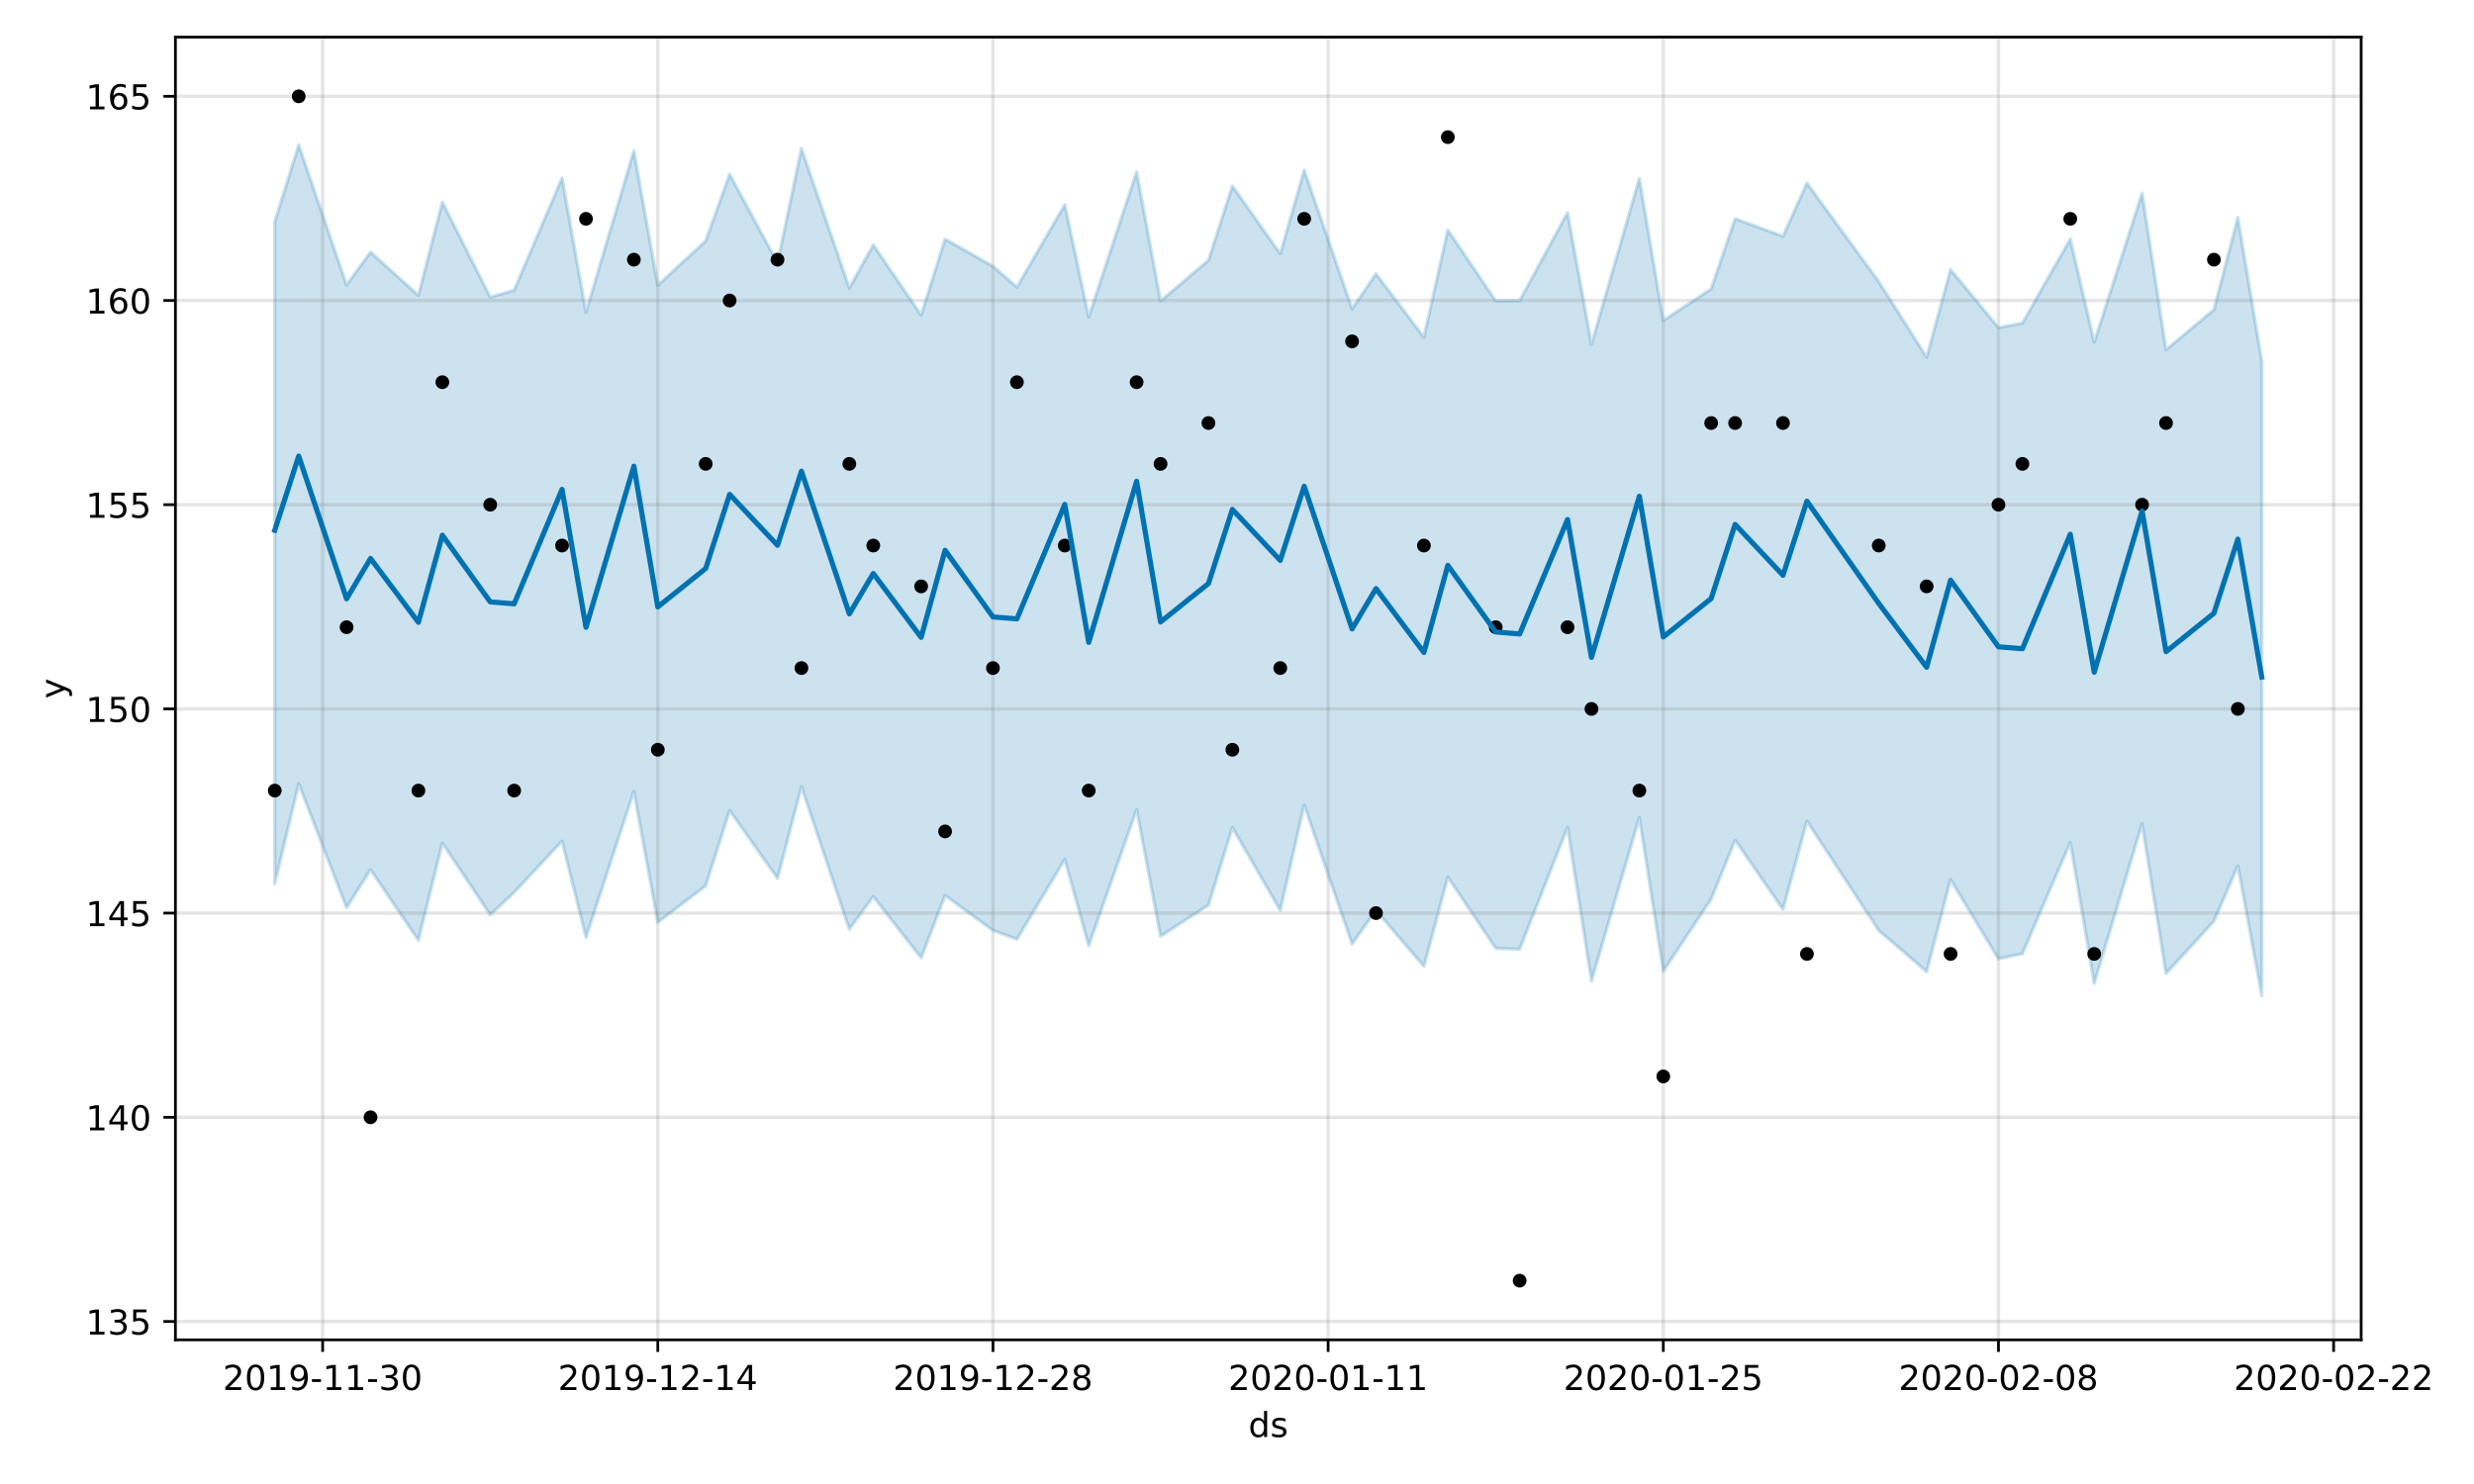 <?xml version="1.0" encoding="utf-8" standalone="no"?>
<!DOCTYPE svg PUBLIC "-//W3C//DTD SVG 1.1//EN"
  "http://www.w3.org/Graphics/SVG/1.1/DTD/svg11.dtd">
<!-- Created with matplotlib (https://matplotlib.org/) -->
<svg height="432pt" version="1.1" viewBox="0 0 720 432" width="720pt" xmlns="http://www.w3.org/2000/svg" xmlns:xlink="http://www.w3.org/1999/xlink">
 <defs>
  <style type="text/css">
*{stroke-linecap:butt;stroke-linejoin:round;}
  </style>
 </defs>
 <g id="figure_1">
  <g id="patch_1">
   <path d="M 0 432 
L 720 432 
L 720 0 
L 0 0 
z
" style="fill:#ffffff;"/>
  </g>
  <g id="axes_1">
   <g id="patch_2">
    <path d="M 51.05 390.04 
L 687.158 390.04 
L 687.158 10.8 
L 51.05 10.8 
z
" style="fill:#ffffff;"/>
   </g>
   <g id="PolyCollection_1">
    <defs>
     <path d="M 79.964 -367.441 
L 79.964 -174.742 
L 86.931 -203.815 
L 100.866 -167.77 
L 107.833 -178.827 
L 121.767 -158.268 
L 128.735 -186.571 
L 142.669 -165.683 
L 149.636 -172.207 
L 163.571 -187.143 
L 170.538 -159.1 
L 184.473 -201.658 
L 191.44 -163.487 
L 205.374 -174.114 
L 212.341 -196.059 
L 226.276 -176.296 
L 233.243 -202.964 
L 247.178 -161.495 
L 254.145 -170.999 
L 268.079 -153.168 
L 275.047 -171.324 
L 288.981 -161.139 
L 295.948 -158.579 
L 309.883 -181.8 
L 316.85 -156.697 
L 330.784 -196.313 
L 337.752 -159.437 
L 351.686 -168.498 
L 358.653 -191.081 
L 372.588 -166.966 
L 379.555 -197.642 
L 393.49 -157.202 
L 400.457 -166.985 
L 414.391 -150.669 
L 421.358 -176.658 
L 435.293 -155.936 
L 442.26 -155.67 
L 456.195 -191.163 
L 463.162 -146.414 
L 477.096 -194.006 
L 484.064 -149.276 
L 497.998 -170.269 
L 504.965 -187.408 
L 518.9 -167.278 
L 525.867 -192.945 
L 546.769 -161.145 
L 560.703 -149.139 
L 567.67 -175.92 
L 581.605 -152.865 
L 588.572 -154.363 
L 602.507 -186.772 
L 609.474 -145.718 
L 623.408 -192.16 
L 630.376 -148.572 
L 644.31 -163.837 
L 651.277 -179.911 
L 658.244 -142.142 
L 658.244 -326.896 
L 658.244 -326.896 
L 651.277 -368.682 
L 644.31 -341.848 
L 630.376 -330.202 
L 623.408 -375.762 
L 609.474 -332.395 
L 602.507 -362.43 
L 588.572 -337.947 
L 581.605 -336.635 
L 567.67 -353.519 
L 560.703 -328.016 
L 546.769 -350.005 
L 525.867 -378.71 
L 518.9 -363.216 
L 504.965 -368.341 
L 497.998 -347.906 
L 484.064 -338.691 
L 477.096 -380.056 
L 463.162 -331.781 
L 456.195 -370.09 
L 442.26 -344.47 
L 435.293 -344.439 
L 421.358 -365.054 
L 414.391 -333.854 
L 400.457 -352.295 
L 393.49 -342.106 
L 379.555 -382.471 
L 372.588 -358.151 
L 358.653 -377.84 
L 351.686 -356.233 
L 337.752 -344.383 
L 330.784 -381.978 
L 316.85 -339.735 
L 309.883 -372.428 
L 295.948 -348.405 
L 288.981 -354.495 
L 275.047 -362.412 
L 268.079 -340.284 
L 254.145 -360.705 
L 247.178 -348.166 
L 233.243 -388.776 
L 226.276 -355.475 
L 212.341 -381.267 
L 205.374 -361.88 
L 191.44 -348.963 
L 184.473 -388.13 
L 170.538 -341.119 
L 163.571 -380.188 
L 149.636 -347.512 
L 142.669 -345.519 
L 128.735 -373.162 
L 121.767 -346.033 
L 107.833 -358.611 
L 100.866 -349.06 
L 86.931 -389.795 
L 79.964 -367.441 
z
" id="m2c562cb01f" style="stroke:#0072b2;stroke-opacity:0.2;"/>
    </defs>
    <g clip-path="url(#pbb943e0ca2)">
     <use style="fill:#0072b2;fill-opacity:0.2;stroke:#0072b2;stroke-opacity:0.2;" x="0" xlink:href="#m2c562cb01f" y="432"/>
    </g>
   </g>
   <g id="matplotlib.axis_1">
    <g id="xtick_1">
     <g id="line2d_1">
      <path clip-path="url(#pbb943e0ca2)" d="M 93.898 390.04 
L 93.898 10.8 
" style="fill:none;stroke:#808080;stroke-linecap:square;stroke-opacity:0.2;"/>
     </g>
     <g id="line2d_2">
      <defs>
       <path d="M 0 0 
L 0 3.5 
" id="mc34db93d3a" style="stroke:#000000;stroke-width:0.8;"/>
      </defs>
      <g>
       <use style="stroke:#000000;stroke-width:0.8;" x="93.898" xlink:href="#mc34db93d3a" y="390.04"/>
      </g>
     </g>
     <g id="text_1">
      <!-- 2019-11-30 -->
      <defs>
       <path d="M 19.188 8.297 
L 53.609 8.297 
L 53.609 0 
L 7.328 0 
L 7.328 8.297 
Q 12.938 14.109 22.625 23.891 
Q 32.328 33.688 34.812 36.531 
Q 39.547 41.844 41.422 45.531 
Q 43.312 49.219 43.312 52.781 
Q 43.312 58.594 39.234 62.25 
Q 35.156 65.922 28.609 65.922 
Q 23.969 65.922 18.812 64.312 
Q 13.672 62.703 7.812 59.422 
L 7.812 69.391 
Q 13.766 71.781 18.938 73 
Q 24.125 74.219 28.422 74.219 
Q 39.75 74.219 46.484 68.547 
Q 53.219 62.891 53.219 53.422 
Q 53.219 48.922 51.531 44.891 
Q 49.859 40.875 45.406 35.406 
Q 44.188 33.984 37.641 27.219 
Q 31.109 20.453 19.188 8.297 
z
" id="DejaVuSans-50"/>
       <path d="M 31.781 66.406 
Q 24.172 66.406 20.328 58.906 
Q 16.5 51.422 16.5 36.375 
Q 16.5 21.391 20.328 13.891 
Q 24.172 6.391 31.781 6.391 
Q 39.453 6.391 43.281 13.891 
Q 47.125 21.391 47.125 36.375 
Q 47.125 51.422 43.281 58.906 
Q 39.453 66.406 31.781 66.406 
z
M 31.781 74.219 
Q 44.047 74.219 50.516 64.516 
Q 56.984 54.828 56.984 36.375 
Q 56.984 17.969 50.516 8.266 
Q 44.047 -1.422 31.781 -1.422 
Q 19.531 -1.422 13.062 8.266 
Q 6.594 17.969 6.594 36.375 
Q 6.594 54.828 13.062 64.516 
Q 19.531 74.219 31.781 74.219 
z
" id="DejaVuSans-48"/>
       <path d="M 12.406 8.297 
L 28.516 8.297 
L 28.516 63.922 
L 10.984 60.406 
L 10.984 69.391 
L 28.422 72.906 
L 38.281 72.906 
L 38.281 8.297 
L 54.391 8.297 
L 54.391 0 
L 12.406 0 
z
" id="DejaVuSans-49"/>
       <path d="M 10.984 1.516 
L 10.984 10.5 
Q 14.703 8.734 18.5 7.812 
Q 22.312 6.891 25.984 6.891 
Q 35.75 6.891 40.891 13.453 
Q 46.047 20.016 46.781 33.406 
Q 43.953 29.203 39.594 26.953 
Q 35.25 24.703 29.984 24.703 
Q 19.047 24.703 12.672 31.312 
Q 6.297 37.938 6.297 49.422 
Q 6.297 60.641 12.938 67.422 
Q 19.578 74.219 30.609 74.219 
Q 43.266 74.219 49.922 64.516 
Q 56.594 54.828 56.594 36.375 
Q 56.594 19.141 48.406 8.859 
Q 40.234 -1.422 26.422 -1.422 
Q 22.703 -1.422 18.891 -0.688 
Q 15.094 0.047 10.984 1.516 
z
M 30.609 32.422 
Q 37.25 32.422 41.125 36.953 
Q 45.016 41.5 45.016 49.422 
Q 45.016 57.281 41.125 61.844 
Q 37.25 66.406 30.609 66.406 
Q 23.969 66.406 20.094 61.844 
Q 16.219 57.281 16.219 49.422 
Q 16.219 41.5 20.094 36.953 
Q 23.969 32.422 30.609 32.422 
z
" id="DejaVuSans-57"/>
       <path d="M 4.891 31.391 
L 31.203 31.391 
L 31.203 23.391 
L 4.891 23.391 
z
" id="DejaVuSans-45"/>
       <path d="M 40.578 39.312 
Q 47.656 37.797 51.625 33 
Q 55.609 28.219 55.609 21.188 
Q 55.609 10.406 48.188 4.484 
Q 40.766 -1.422 27.094 -1.422 
Q 22.516 -1.422 17.656 -0.516 
Q 12.797 0.391 7.625 2.203 
L 7.625 11.719 
Q 11.719 9.328 16.594 8.109 
Q 21.484 6.891 26.812 6.891 
Q 36.078 6.891 40.938 10.547 
Q 45.797 14.203 45.797 21.188 
Q 45.797 27.641 41.281 31.266 
Q 36.766 34.906 28.719 34.906 
L 20.219 34.906 
L 20.219 43.016 
L 29.109 43.016 
Q 36.375 43.016 40.234 45.922 
Q 44.094 48.828 44.094 54.297 
Q 44.094 59.906 40.109 62.906 
Q 36.141 65.922 28.719 65.922 
Q 24.656 65.922 20.016 65.031 
Q 15.375 64.156 9.812 62.312 
L 9.812 71.094 
Q 15.438 72.656 20.344 73.438 
Q 25.25 74.219 29.594 74.219 
Q 40.828 74.219 47.359 69.109 
Q 53.906 64.016 53.906 55.328 
Q 53.906 49.266 50.438 45.094 
Q 46.969 40.922 40.578 39.312 
z
" id="DejaVuSans-51"/>
      </defs>
      <g transform="translate(64.841 404.638)scale(0.1 -0.1)">
       <use xlink:href="#DejaVuSans-50"/>
       <use x="63.623" xlink:href="#DejaVuSans-48"/>
       <use x="127.246" xlink:href="#DejaVuSans-49"/>
       <use x="190.869" xlink:href="#DejaVuSans-57"/>
       <use x="254.492" xlink:href="#DejaVuSans-45"/>
       <use x="290.576" xlink:href="#DejaVuSans-49"/>
       <use x="354.199" xlink:href="#DejaVuSans-49"/>
       <use x="417.822" xlink:href="#DejaVuSans-45"/>
       <use x="453.906" xlink:href="#DejaVuSans-51"/>
       <use x="517.529" xlink:href="#DejaVuSans-48"/>
      </g>
     </g>
    </g>
    <g id="xtick_2">
     <g id="line2d_3">
      <path clip-path="url(#pbb943e0ca2)" d="M 191.44 390.04 
L 191.44 10.8 
" style="fill:none;stroke:#808080;stroke-linecap:square;stroke-opacity:0.2;"/>
     </g>
     <g id="line2d_4">
      <g>
       <use style="stroke:#000000;stroke-width:0.8;" x="191.44" xlink:href="#mc34db93d3a" y="390.04"/>
      </g>
     </g>
     <g id="text_2">
      <!-- 2019-12-14 -->
      <defs>
       <path d="M 37.797 64.312 
L 12.891 25.391 
L 37.797 25.391 
z
M 35.203 72.906 
L 47.609 72.906 
L 47.609 25.391 
L 58.016 25.391 
L 58.016 17.188 
L 47.609 17.188 
L 47.609 0 
L 37.797 0 
L 37.797 17.188 
L 4.891 17.188 
L 4.891 26.703 
z
" id="DejaVuSans-52"/>
      </defs>
      <g transform="translate(162.382 404.638)scale(0.1 -0.1)">
       <use xlink:href="#DejaVuSans-50"/>
       <use x="63.623" xlink:href="#DejaVuSans-48"/>
       <use x="127.246" xlink:href="#DejaVuSans-49"/>
       <use x="190.869" xlink:href="#DejaVuSans-57"/>
       <use x="254.492" xlink:href="#DejaVuSans-45"/>
       <use x="290.576" xlink:href="#DejaVuSans-49"/>
       <use x="354.199" xlink:href="#DejaVuSans-50"/>
       <use x="417.822" xlink:href="#DejaVuSans-45"/>
       <use x="453.906" xlink:href="#DejaVuSans-49"/>
       <use x="517.529" xlink:href="#DejaVuSans-52"/>
      </g>
     </g>
    </g>
    <g id="xtick_3">
     <g id="line2d_5">
      <path clip-path="url(#pbb943e0ca2)" d="M 288.981 390.04 
L 288.981 10.8 
" style="fill:none;stroke:#808080;stroke-linecap:square;stroke-opacity:0.2;"/>
     </g>
     <g id="line2d_6">
      <g>
       <use style="stroke:#000000;stroke-width:0.8;" x="288.981" xlink:href="#mc34db93d3a" y="390.04"/>
      </g>
     </g>
     <g id="text_3">
      <!-- 2019-12-28 -->
      <defs>
       <path d="M 31.781 34.625 
Q 24.75 34.625 20.719 30.859 
Q 16.703 27.094 16.703 20.516 
Q 16.703 13.922 20.719 10.156 
Q 24.75 6.391 31.781 6.391 
Q 38.812 6.391 42.859 10.172 
Q 46.922 13.969 46.922 20.516 
Q 46.922 27.094 42.891 30.859 
Q 38.875 34.625 31.781 34.625 
z
M 21.922 38.812 
Q 15.578 40.375 12.031 44.719 
Q 8.5 49.078 8.5 55.328 
Q 8.5 64.062 14.719 69.141 
Q 20.953 74.219 31.781 74.219 
Q 42.672 74.219 48.875 69.141 
Q 55.078 64.062 55.078 55.328 
Q 55.078 49.078 51.531 44.719 
Q 48 40.375 41.703 38.812 
Q 48.828 37.156 52.797 32.312 
Q 56.781 27.484 56.781 20.516 
Q 56.781 9.906 50.312 4.234 
Q 43.844 -1.422 31.781 -1.422 
Q 19.734 -1.422 13.25 4.234 
Q 6.781 9.906 6.781 20.516 
Q 6.781 27.484 10.781 32.312 
Q 14.797 37.156 21.922 38.812 
z
M 18.312 54.391 
Q 18.312 48.734 21.844 45.562 
Q 25.391 42.391 31.781 42.391 
Q 38.141 42.391 41.719 45.562 
Q 45.312 48.734 45.312 54.391 
Q 45.312 60.062 41.719 63.234 
Q 38.141 66.406 31.781 66.406 
Q 25.391 66.406 21.844 63.234 
Q 18.312 60.062 18.312 54.391 
z
" id="DejaVuSans-56"/>
      </defs>
      <g transform="translate(259.923 404.638)scale(0.1 -0.1)">
       <use xlink:href="#DejaVuSans-50"/>
       <use x="63.623" xlink:href="#DejaVuSans-48"/>
       <use x="127.246" xlink:href="#DejaVuSans-49"/>
       <use x="190.869" xlink:href="#DejaVuSans-57"/>
       <use x="254.492" xlink:href="#DejaVuSans-45"/>
       <use x="290.576" xlink:href="#DejaVuSans-49"/>
       <use x="354.199" xlink:href="#DejaVuSans-50"/>
       <use x="417.822" xlink:href="#DejaVuSans-45"/>
       <use x="453.906" xlink:href="#DejaVuSans-50"/>
       <use x="517.529" xlink:href="#DejaVuSans-56"/>
      </g>
     </g>
    </g>
    <g id="xtick_4">
     <g id="line2d_7">
      <path clip-path="url(#pbb943e0ca2)" d="M 386.522 390.04 
L 386.522 10.8 
" style="fill:none;stroke:#808080;stroke-linecap:square;stroke-opacity:0.2;"/>
     </g>
     <g id="line2d_8">
      <g>
       <use style="stroke:#000000;stroke-width:0.8;" x="386.522" xlink:href="#mc34db93d3a" y="390.04"/>
      </g>
     </g>
     <g id="text_4">
      <!-- 2020-01-11 -->
      <g transform="translate(357.465 404.638)scale(0.1 -0.1)">
       <use xlink:href="#DejaVuSans-50"/>
       <use x="63.623" xlink:href="#DejaVuSans-48"/>
       <use x="127.246" xlink:href="#DejaVuSans-50"/>
       <use x="190.869" xlink:href="#DejaVuSans-48"/>
       <use x="254.492" xlink:href="#DejaVuSans-45"/>
       <use x="290.576" xlink:href="#DejaVuSans-48"/>
       <use x="354.199" xlink:href="#DejaVuSans-49"/>
       <use x="417.822" xlink:href="#DejaVuSans-45"/>
       <use x="453.906" xlink:href="#DejaVuSans-49"/>
       <use x="517.529" xlink:href="#DejaVuSans-49"/>
      </g>
     </g>
    </g>
    <g id="xtick_5">
     <g id="line2d_9">
      <path clip-path="url(#pbb943e0ca2)" d="M 484.064 390.04 
L 484.064 10.8 
" style="fill:none;stroke:#808080;stroke-linecap:square;stroke-opacity:0.2;"/>
     </g>
     <g id="line2d_10">
      <g>
       <use style="stroke:#000000;stroke-width:0.8;" x="484.064" xlink:href="#mc34db93d3a" y="390.04"/>
      </g>
     </g>
     <g id="text_5">
      <!-- 2020-01-25 -->
      <defs>
       <path d="M 10.797 72.906 
L 49.516 72.906 
L 49.516 64.594 
L 19.828 64.594 
L 19.828 46.734 
Q 21.969 47.469 24.109 47.828 
Q 26.266 48.188 28.422 48.188 
Q 40.625 48.188 47.75 41.5 
Q 54.891 34.812 54.891 23.391 
Q 54.891 11.625 47.562 5.094 
Q 40.234 -1.422 26.906 -1.422 
Q 22.312 -1.422 17.547 -0.641 
Q 12.797 0.141 7.719 1.703 
L 7.719 11.625 
Q 12.109 9.234 16.797 8.062 
Q 21.484 6.891 26.703 6.891 
Q 35.156 6.891 40.078 11.328 
Q 45.016 15.766 45.016 23.391 
Q 45.016 31 40.078 35.438 
Q 35.156 39.891 26.703 39.891 
Q 22.75 39.891 18.812 39.016 
Q 14.891 38.141 10.797 36.281 
z
" id="DejaVuSans-53"/>
      </defs>
      <g transform="translate(455.006 404.638)scale(0.1 -0.1)">
       <use xlink:href="#DejaVuSans-50"/>
       <use x="63.623" xlink:href="#DejaVuSans-48"/>
       <use x="127.246" xlink:href="#DejaVuSans-50"/>
       <use x="190.869" xlink:href="#DejaVuSans-48"/>
       <use x="254.492" xlink:href="#DejaVuSans-45"/>
       <use x="290.576" xlink:href="#DejaVuSans-48"/>
       <use x="354.199" xlink:href="#DejaVuSans-49"/>
       <use x="417.822" xlink:href="#DejaVuSans-45"/>
       <use x="453.906" xlink:href="#DejaVuSans-50"/>
       <use x="517.529" xlink:href="#DejaVuSans-53"/>
      </g>
     </g>
    </g>
    <g id="xtick_6">
     <g id="line2d_11">
      <path clip-path="url(#pbb943e0ca2)" d="M 581.605 390.04 
L 581.605 10.8 
" style="fill:none;stroke:#808080;stroke-linecap:square;stroke-opacity:0.2;"/>
     </g>
     <g id="line2d_12">
      <g>
       <use style="stroke:#000000;stroke-width:0.8;" x="581.605" xlink:href="#mc34db93d3a" y="390.04"/>
      </g>
     </g>
     <g id="text_6">
      <!-- 2020-02-08 -->
      <g transform="translate(552.547 404.638)scale(0.1 -0.1)">
       <use xlink:href="#DejaVuSans-50"/>
       <use x="63.623" xlink:href="#DejaVuSans-48"/>
       <use x="127.246" xlink:href="#DejaVuSans-50"/>
       <use x="190.869" xlink:href="#DejaVuSans-48"/>
       <use x="254.492" xlink:href="#DejaVuSans-45"/>
       <use x="290.576" xlink:href="#DejaVuSans-48"/>
       <use x="354.199" xlink:href="#DejaVuSans-50"/>
       <use x="417.822" xlink:href="#DejaVuSans-45"/>
       <use x="453.906" xlink:href="#DejaVuSans-48"/>
       <use x="517.529" xlink:href="#DejaVuSans-56"/>
      </g>
     </g>
    </g>
    <g id="xtick_7">
     <g id="line2d_13">
      <path clip-path="url(#pbb943e0ca2)" d="M 679.146 390.04 
L 679.146 10.8 
" style="fill:none;stroke:#808080;stroke-linecap:square;stroke-opacity:0.2;"/>
     </g>
     <g id="line2d_14">
      <g>
       <use style="stroke:#000000;stroke-width:0.8;" x="679.146" xlink:href="#mc34db93d3a" y="390.04"/>
      </g>
     </g>
     <g id="text_7">
      <!-- 2020-02-22 -->
      <g transform="translate(650.088 404.638)scale(0.1 -0.1)">
       <use xlink:href="#DejaVuSans-50"/>
       <use x="63.623" xlink:href="#DejaVuSans-48"/>
       <use x="127.246" xlink:href="#DejaVuSans-50"/>
       <use x="190.869" xlink:href="#DejaVuSans-48"/>
       <use x="254.492" xlink:href="#DejaVuSans-45"/>
       <use x="290.576" xlink:href="#DejaVuSans-48"/>
       <use x="354.199" xlink:href="#DejaVuSans-50"/>
       <use x="417.822" xlink:href="#DejaVuSans-45"/>
       <use x="453.906" xlink:href="#DejaVuSans-50"/>
       <use x="517.529" xlink:href="#DejaVuSans-50"/>
      </g>
     </g>
    </g>
    <g id="text_8">
     <!-- ds -->
     <defs>
      <path d="M 45.406 46.391 
L 45.406 75.984 
L 54.391 75.984 
L 54.391 0 
L 45.406 0 
L 45.406 8.203 
Q 42.578 3.328 38.25 0.953 
Q 33.938 -1.422 27.875 -1.422 
Q 17.969 -1.422 11.734 6.484 
Q 5.516 14.406 5.516 27.297 
Q 5.516 40.188 11.734 48.094 
Q 17.969 56 27.875 56 
Q 33.938 56 38.25 53.625 
Q 42.578 51.266 45.406 46.391 
z
M 14.797 27.297 
Q 14.797 17.391 18.875 11.75 
Q 22.953 6.109 30.078 6.109 
Q 37.203 6.109 41.297 11.75 
Q 45.406 17.391 45.406 27.297 
Q 45.406 37.203 41.297 42.844 
Q 37.203 48.484 30.078 48.484 
Q 22.953 48.484 18.875 42.844 
Q 14.797 37.203 14.797 27.297 
z
" id="DejaVuSans-100"/>
      <path d="M 44.281 53.078 
L 44.281 44.578 
Q 40.484 46.531 36.375 47.5 
Q 32.281 48.484 27.875 48.484 
Q 21.188 48.484 17.844 46.438 
Q 14.5 44.391 14.5 40.281 
Q 14.5 37.156 16.891 35.375 
Q 19.281 33.594 26.516 31.984 
L 29.594 31.297 
Q 39.156 29.25 43.188 25.516 
Q 47.219 21.781 47.219 15.094 
Q 47.219 7.469 41.188 3.016 
Q 35.156 -1.422 24.609 -1.422 
Q 20.219 -1.422 15.453 -0.562 
Q 10.688 0.297 5.422 2 
L 5.422 11.281 
Q 10.406 8.688 15.234 7.391 
Q 20.062 6.109 24.812 6.109 
Q 31.156 6.109 34.562 8.281 
Q 37.984 10.453 37.984 14.406 
Q 37.984 18.062 35.516 20.016 
Q 33.062 21.969 24.703 23.781 
L 21.578 24.516 
Q 13.234 26.266 9.516 29.906 
Q 5.812 33.547 5.812 39.891 
Q 5.812 47.609 11.281 51.797 
Q 16.75 56 26.812 56 
Q 31.781 56 36.172 55.266 
Q 40.578 54.547 44.281 53.078 
z
" id="DejaVuSans-115"/>
     </defs>
     <g transform="translate(363.325 418.317)scale(0.1 -0.1)">
      <use xlink:href="#DejaVuSans-100"/>
      <use x="63.477" xlink:href="#DejaVuSans-115"/>
     </g>
    </g>
   </g>
   <g id="matplotlib.axis_2">
    <g id="ytick_1">
     <g id="line2d_15">
      <path clip-path="url(#pbb943e0ca2)" d="M 51.05 384.69 
L 687.158 384.69 
" style="fill:none;stroke:#808080;stroke-linecap:square;stroke-opacity:0.2;"/>
     </g>
     <g id="line2d_16">
      <defs>
       <path d="M 0 0 
L -3.5 0 
" id="md4f126b6b0" style="stroke:#000000;stroke-width:0.8;"/>
      </defs>
      <g>
       <use style="stroke:#000000;stroke-width:0.8;" x="51.05" xlink:href="#md4f126b6b0" y="384.69"/>
      </g>
     </g>
     <g id="text_9">
      <!-- 135 -->
      <g transform="translate(24.962 388.489)scale(0.1 -0.1)">
       <use xlink:href="#DejaVuSans-49"/>
       <use x="63.623" xlink:href="#DejaVuSans-51"/>
       <use x="127.246" xlink:href="#DejaVuSans-53"/>
      </g>
     </g>
    </g>
    <g id="ytick_2">
     <g id="line2d_17">
      <path clip-path="url(#pbb943e0ca2)" d="M 51.05 325.248 
L 687.158 325.248 
" style="fill:none;stroke:#808080;stroke-linecap:square;stroke-opacity:0.2;"/>
     </g>
     <g id="line2d_18">
      <g>
       <use style="stroke:#000000;stroke-width:0.8;" x="51.05" xlink:href="#md4f126b6b0" y="325.248"/>
      </g>
     </g>
     <g id="text_10">
      <!-- 140 -->
      <g transform="translate(24.962 329.047)scale(0.1 -0.1)">
       <use xlink:href="#DejaVuSans-49"/>
       <use x="63.623" xlink:href="#DejaVuSans-52"/>
       <use x="127.246" xlink:href="#DejaVuSans-48"/>
      </g>
     </g>
    </g>
    <g id="ytick_3">
     <g id="line2d_19">
      <path clip-path="url(#pbb943e0ca2)" d="M 51.05 265.806 
L 687.158 265.806 
" style="fill:none;stroke:#808080;stroke-linecap:square;stroke-opacity:0.2;"/>
     </g>
     <g id="line2d_20">
      <g>
       <use style="stroke:#000000;stroke-width:0.8;" x="51.05" xlink:href="#md4f126b6b0" y="265.806"/>
      </g>
     </g>
     <g id="text_11">
      <!-- 145 -->
      <g transform="translate(24.962 269.605)scale(0.1 -0.1)">
       <use xlink:href="#DejaVuSans-49"/>
       <use x="63.623" xlink:href="#DejaVuSans-52"/>
       <use x="127.246" xlink:href="#DejaVuSans-53"/>
      </g>
     </g>
    </g>
    <g id="ytick_4">
     <g id="line2d_21">
      <path clip-path="url(#pbb943e0ca2)" d="M 51.05 206.364 
L 687.158 206.364 
" style="fill:none;stroke:#808080;stroke-linecap:square;stroke-opacity:0.2;"/>
     </g>
     <g id="line2d_22">
      <g>
       <use style="stroke:#000000;stroke-width:0.8;" x="51.05" xlink:href="#md4f126b6b0" y="206.364"/>
      </g>
     </g>
     <g id="text_12">
      <!-- 150 -->
      <g transform="translate(24.962 210.163)scale(0.1 -0.1)">
       <use xlink:href="#DejaVuSans-49"/>
       <use x="63.623" xlink:href="#DejaVuSans-53"/>
       <use x="127.246" xlink:href="#DejaVuSans-48"/>
      </g>
     </g>
    </g>
    <g id="ytick_5">
     <g id="line2d_23">
      <path clip-path="url(#pbb943e0ca2)" d="M 51.05 146.922 
L 687.158 146.922 
" style="fill:none;stroke:#808080;stroke-linecap:square;stroke-opacity:0.2;"/>
     </g>
     <g id="line2d_24">
      <g>
       <use style="stroke:#000000;stroke-width:0.8;" x="51.05" xlink:href="#md4f126b6b0" y="146.922"/>
      </g>
     </g>
     <g id="text_13">
      <!-- 155 -->
      <g transform="translate(24.962 150.721)scale(0.1 -0.1)">
       <use xlink:href="#DejaVuSans-49"/>
       <use x="63.623" xlink:href="#DejaVuSans-53"/>
       <use x="127.246" xlink:href="#DejaVuSans-53"/>
      </g>
     </g>
    </g>
    <g id="ytick_6">
     <g id="line2d_25">
      <path clip-path="url(#pbb943e0ca2)" d="M 51.05 87.48 
L 687.158 87.48 
" style="fill:none;stroke:#808080;stroke-linecap:square;stroke-opacity:0.2;"/>
     </g>
     <g id="line2d_26">
      <g>
       <use style="stroke:#000000;stroke-width:0.8;" x="51.05" xlink:href="#md4f126b6b0" y="87.48"/>
      </g>
     </g>
     <g id="text_14">
      <!-- 160 -->
      <defs>
       <path d="M 33.016 40.375 
Q 26.375 40.375 22.484 35.828 
Q 18.609 31.297 18.609 23.391 
Q 18.609 15.531 22.484 10.953 
Q 26.375 6.391 33.016 6.391 
Q 39.656 6.391 43.531 10.953 
Q 47.406 15.531 47.406 23.391 
Q 47.406 31.297 43.531 35.828 
Q 39.656 40.375 33.016 40.375 
z
M 52.594 71.297 
L 52.594 62.312 
Q 48.875 64.062 45.094 64.984 
Q 41.312 65.922 37.594 65.922 
Q 27.828 65.922 22.672 59.328 
Q 17.531 52.734 16.797 39.406 
Q 19.672 43.656 24.016 45.922 
Q 28.375 48.188 33.594 48.188 
Q 44.578 48.188 50.953 41.516 
Q 57.328 34.859 57.328 23.391 
Q 57.328 12.156 50.688 5.359 
Q 44.047 -1.422 33.016 -1.422 
Q 20.359 -1.422 13.672 8.266 
Q 6.984 17.969 6.984 36.375 
Q 6.984 53.656 15.188 63.938 
Q 23.391 74.219 37.203 74.219 
Q 40.922 74.219 44.703 73.484 
Q 48.484 72.75 52.594 71.297 
z
" id="DejaVuSans-54"/>
      </defs>
      <g transform="translate(24.962 91.279)scale(0.1 -0.1)">
       <use xlink:href="#DejaVuSans-49"/>
       <use x="63.623" xlink:href="#DejaVuSans-54"/>
       <use x="127.246" xlink:href="#DejaVuSans-48"/>
      </g>
     </g>
    </g>
    <g id="ytick_7">
     <g id="line2d_27">
      <path clip-path="url(#pbb943e0ca2)" d="M 51.05 28.038 
L 687.158 28.038 
" style="fill:none;stroke:#808080;stroke-linecap:square;stroke-opacity:0.2;"/>
     </g>
     <g id="line2d_28">
      <g>
       <use style="stroke:#000000;stroke-width:0.8;" x="51.05" xlink:href="#md4f126b6b0" y="28.038"/>
      </g>
     </g>
     <g id="text_15">
      <!-- 165 -->
      <g transform="translate(24.962 31.837)scale(0.1 -0.1)">
       <use xlink:href="#DejaVuSans-49"/>
       <use x="63.623" xlink:href="#DejaVuSans-54"/>
       <use x="127.246" xlink:href="#DejaVuSans-53"/>
      </g>
     </g>
    </g>
    <g id="text_16">
     <!-- y -->
     <defs>
      <path d="M 32.172 -5.078 
Q 28.375 -14.844 24.75 -17.812 
Q 21.141 -20.797 15.094 -20.797 
L 7.906 -20.797 
L 7.906 -13.281 
L 13.188 -13.281 
Q 16.891 -13.281 18.938 -11.516 
Q 21 -9.766 23.484 -3.219 
L 25.094 0.875 
L 2.984 54.688 
L 12.5 54.688 
L 29.594 11.922 
L 46.688 54.688 
L 56.203 54.688 
z
" id="DejaVuSans-121"/>
     </defs>
     <g transform="translate(18.883 203.379)rotate(-90)scale(0.1 -0.1)">
      <use xlink:href="#DejaVuSans-121"/>
     </g>
    </g>
   </g>
   <g id="line2d_29">
    <defs>
     <path d="M 0 1.5 
C 0.398 1.5 0.779 1.342 1.061 1.061 
C 1.342 0.779 1.5 0.398 1.5 0 
C 1.5 -0.398 1.342 -0.779 1.061 -1.061 
C 0.779 -1.342 0.398 -1.5 0 -1.5 
C -0.398 -1.5 -0.779 -1.342 -1.061 -1.061 
C -1.342 -0.779 -1.5 -0.398 -1.5 0 
C -1.5 0.398 -1.342 0.779 -1.061 1.061 
C -0.779 1.342 -0.398 1.5 0 1.5 
z
" id="ma89c6a0822" style="stroke:#000000;"/>
    </defs>
    <g clip-path="url(#pbb943e0ca2)">
     <use style="stroke:#000000;" x="79.964" xlink:href="#ma89c6a0822" y="230.141"/>
     <use style="stroke:#000000;" x="86.931" xlink:href="#ma89c6a0822" y="28.038"/>
     <use style="stroke:#000000;" x="100.866" xlink:href="#ma89c6a0822" y="182.587"/>
     <use style="stroke:#000000;" x="107.833" xlink:href="#ma89c6a0822" y="325.248"/>
     <use style="stroke:#000000;" x="121.767" xlink:href="#ma89c6a0822" y="230.141"/>
     <use style="stroke:#000000;" x="128.735" xlink:href="#ma89c6a0822" y="111.257"/>
     <use style="stroke:#000000;" x="142.669" xlink:href="#ma89c6a0822" y="146.922"/>
     <use style="stroke:#000000;" x="149.636" xlink:href="#ma89c6a0822" y="230.141"/>
     <use style="stroke:#000000;" x="163.571" xlink:href="#ma89c6a0822" y="158.811"/>
     <use style="stroke:#000000;" x="170.538" xlink:href="#ma89c6a0822" y="63.703"/>
     <use style="stroke:#000000;" x="184.473" xlink:href="#ma89c6a0822" y="75.592"/>
     <use style="stroke:#000000;" x="191.44" xlink:href="#ma89c6a0822" y="218.253"/>
     <use style="stroke:#000000;" x="205.374" xlink:href="#ma89c6a0822" y="135.034"/>
     <use style="stroke:#000000;" x="212.341" xlink:href="#ma89c6a0822" y="87.48"/>
     <use style="stroke:#000000;" x="226.276" xlink:href="#ma89c6a0822" y="75.592"/>
     <use style="stroke:#000000;" x="233.243" xlink:href="#ma89c6a0822" y="194.476"/>
     <use style="stroke:#000000;" x="247.178" xlink:href="#ma89c6a0822" y="135.034"/>
     <use style="stroke:#000000;" x="254.145" xlink:href="#ma89c6a0822" y="158.811"/>
     <use style="stroke:#000000;" x="268.079" xlink:href="#ma89c6a0822" y="170.699"/>
     <use style="stroke:#000000;" x="275.047" xlink:href="#ma89c6a0822" y="242.029"/>
     <use style="stroke:#000000;" x="288.981" xlink:href="#ma89c6a0822" y="194.476"/>
     <use style="stroke:#000000;" x="295.948" xlink:href="#ma89c6a0822" y="111.257"/>
     <use style="stroke:#000000;" x="309.883" xlink:href="#ma89c6a0822" y="158.811"/>
     <use style="stroke:#000000;" x="316.85" xlink:href="#ma89c6a0822" y="230.141"/>
     <use style="stroke:#000000;" x="330.784" xlink:href="#ma89c6a0822" y="111.257"/>
     <use style="stroke:#000000;" x="337.752" xlink:href="#ma89c6a0822" y="135.034"/>
     <use style="stroke:#000000;" x="351.686" xlink:href="#ma89c6a0822" y="123.145"/>
     <use style="stroke:#000000;" x="358.653" xlink:href="#ma89c6a0822" y="218.253"/>
     <use style="stroke:#000000;" x="372.588" xlink:href="#ma89c6a0822" y="194.476"/>
     <use style="stroke:#000000;" x="379.555" xlink:href="#ma89c6a0822" y="63.703"/>
     <use style="stroke:#000000;" x="393.49" xlink:href="#ma89c6a0822" y="99.369"/>
     <use style="stroke:#000000;" x="400.457" xlink:href="#ma89c6a0822" y="265.806"/>
     <use style="stroke:#000000;" x="414.391" xlink:href="#ma89c6a0822" y="158.811"/>
     <use style="stroke:#000000;" x="421.358" xlink:href="#ma89c6a0822" y="39.927"/>
     <use style="stroke:#000000;" x="435.293" xlink:href="#ma89c6a0822" y="182.587"/>
     <use style="stroke:#000000;" x="442.26" xlink:href="#ma89c6a0822" y="372.802"/>
     <use style="stroke:#000000;" x="456.195" xlink:href="#ma89c6a0822" y="182.587"/>
     <use style="stroke:#000000;" x="463.162" xlink:href="#ma89c6a0822" y="206.364"/>
     <use style="stroke:#000000;" x="477.096" xlink:href="#ma89c6a0822" y="230.141"/>
     <use style="stroke:#000000;" x="484.064" xlink:href="#ma89c6a0822" y="313.36"/>
     <use style="stroke:#000000;" x="497.998" xlink:href="#ma89c6a0822" y="123.145"/>
     <use style="stroke:#000000;" x="504.965" xlink:href="#ma89c6a0822" y="123.145"/>
     <use style="stroke:#000000;" x="518.9" xlink:href="#ma89c6a0822" y="123.145"/>
     <use style="stroke:#000000;" x="525.867" xlink:href="#ma89c6a0822" y="277.695"/>
     <use style="stroke:#000000;" x="546.769" xlink:href="#ma89c6a0822" y="158.811"/>
     <use style="stroke:#000000;" x="560.703" xlink:href="#ma89c6a0822" y="170.699"/>
     <use style="stroke:#000000;" x="567.67" xlink:href="#ma89c6a0822" y="277.695"/>
     <use style="stroke:#000000;" x="581.605" xlink:href="#ma89c6a0822" y="146.922"/>
     <use style="stroke:#000000;" x="588.572" xlink:href="#ma89c6a0822" y="135.034"/>
     <use style="stroke:#000000;" x="602.507" xlink:href="#ma89c6a0822" y="63.703"/>
     <use style="stroke:#000000;" x="609.474" xlink:href="#ma89c6a0822" y="277.695"/>
     <use style="stroke:#000000;" x="623.408" xlink:href="#ma89c6a0822" y="146.922"/>
     <use style="stroke:#000000;" x="630.376" xlink:href="#ma89c6a0822" y="123.145"/>
     <use style="stroke:#000000;" x="644.31" xlink:href="#ma89c6a0822" y="75.592"/>
     <use style="stroke:#000000;" x="651.277" xlink:href="#ma89c6a0822" y="206.364"/>
    </g>
   </g>
   <g id="line2d_30">
    <path clip-path="url(#pbb943e0ca2)" d="M 79.964 154.348 
L 86.931 132.785 
L 100.866 174.316 
L 107.833 162.567 
L 121.767 181.156 
L 128.735 155.81 
L 142.669 175.207 
L 149.636 175.777 
L 163.571 142.462 
L 170.538 182.617 
L 184.473 135.708 
L 191.44 176.669 
L 205.374 165.49 
L 212.341 143.923 
L 226.276 158.733 
L 233.243 137.169 
L 247.178 178.7 
L 254.145 166.952 
L 268.079 185.54 
L 275.047 160.194 
L 288.981 179.592 
L 295.948 180.162 
L 309.883 146.846 
L 316.85 187.002 
L 330.784 140.092 
L 337.752 181.053 
L 351.686 169.875 
L 358.653 148.308 
L 372.588 163.117 
L 379.555 141.554 
L 393.49 183.085 
L 400.457 171.336 
L 414.391 189.925 
L 421.358 164.579 
L 435.293 183.976 
L 442.26 184.546 
L 456.195 151.231 
L 463.162 191.382 
L 477.096 144.465 
L 484.064 185.423 
L 497.998 174.236 
L 504.965 152.664 
L 518.9 167.464 
L 525.867 145.896 
L 546.769 175.665 
L 560.703 194.244 
L 567.67 168.893 
L 581.605 188.281 
L 588.572 188.846 
L 602.507 155.522 
L 609.474 195.672 
L 623.408 148.754 
L 630.376 189.71 
L 644.31 178.522 
L 651.277 156.95 
L 658.244 197.101 
" style="fill:none;stroke:#0072b2;stroke-linecap:square;stroke-width:1.5;"/>
   </g>
   <g id="patch_3">
    <path d="M 51.05 390.04 
L 51.05 10.8 
" style="fill:none;stroke:#000000;stroke-linecap:square;stroke-linejoin:miter;stroke-width:0.8;"/>
   </g>
   <g id="patch_4">
    <path d="M 687.158 390.04 
L 687.158 10.8 
" style="fill:none;stroke:#000000;stroke-linecap:square;stroke-linejoin:miter;stroke-width:0.8;"/>
   </g>
   <g id="patch_5">
    <path d="M 51.05 390.04 
L 687.158 390.04 
" style="fill:none;stroke:#000000;stroke-linecap:square;stroke-linejoin:miter;stroke-width:0.8;"/>
   </g>
   <g id="patch_6">
    <path d="M 51.05 10.8 
L 687.158 10.8 
" style="fill:none;stroke:#000000;stroke-linecap:square;stroke-linejoin:miter;stroke-width:0.8;"/>
   </g>
  </g>
 </g>
 <defs>
  <clipPath id="pbb943e0ca2">
   <rect height="379.24" width="636.108" x="51.05" y="10.8"/>
  </clipPath>
 </defs>
</svg>
